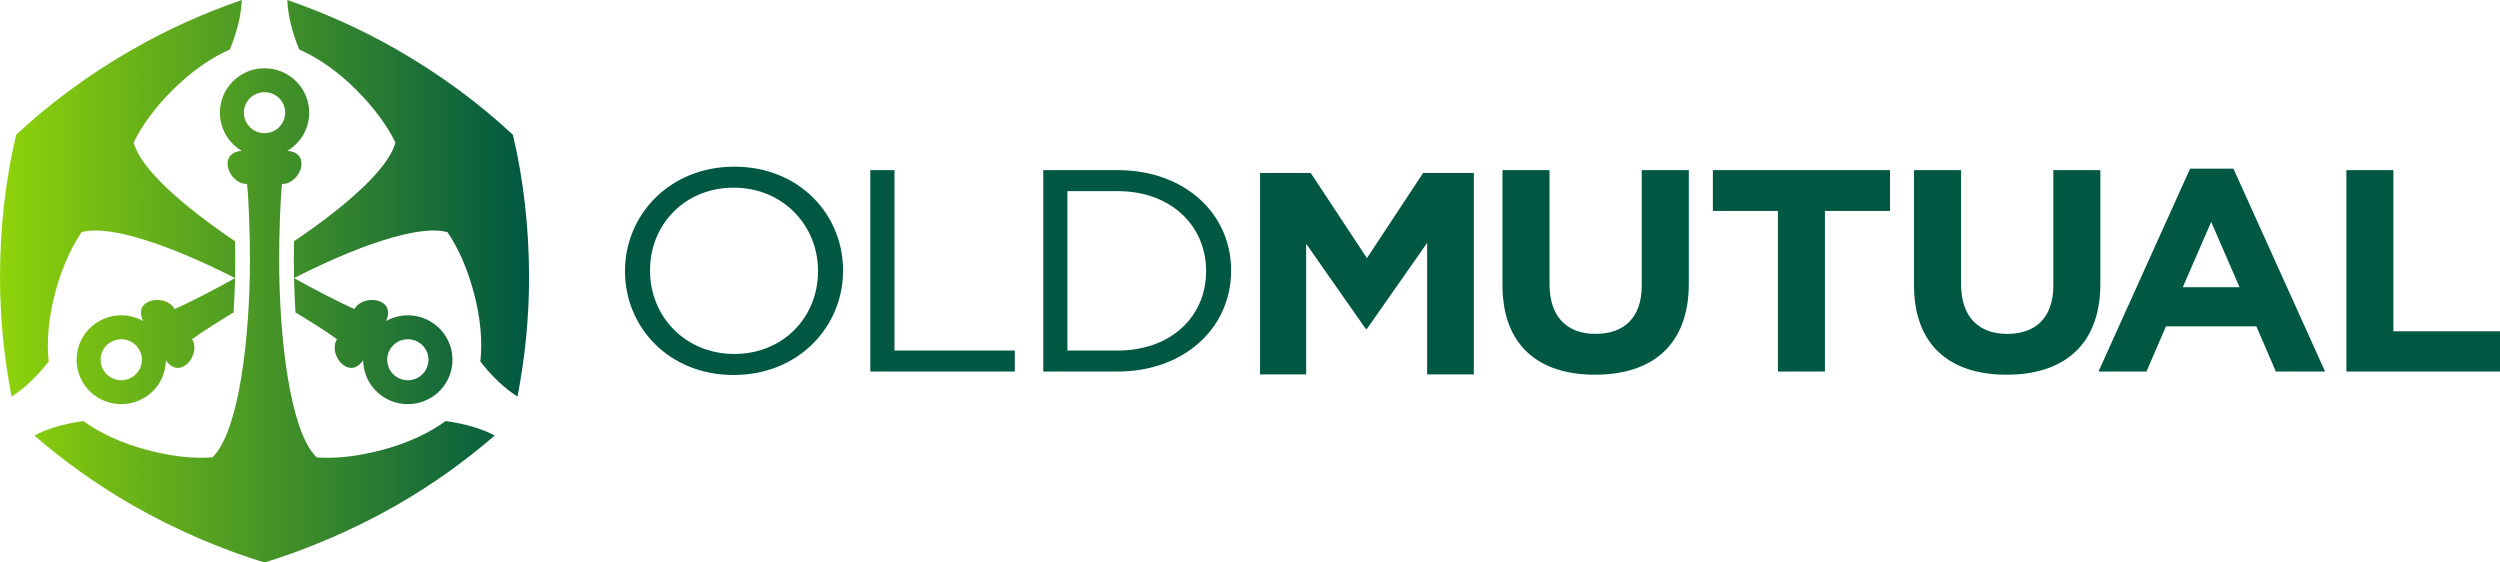 <svg xmlns="http://www.w3.org/2000/svg" width="120" height="27" viewBox="0 0 120 27">
  <defs>
    <linearGradient id="old-mutual-a" x1="0%" x2="99.235%" y1="50%" y2="50%">
      <stop offset="0%" stop-color="#8FD30A"/>
      <stop offset="100%" stop-color="#005842"/>
    </linearGradient>
  </defs>
  <g fill="none" fill-rule="evenodd">
    <path fill="#005842" d="M112.627,17.834 L120,17.834 L120,15.902 L114.883,15.902 L114.883,8.165 L112.627,8.165 L112.627,17.834 Z M107.499,13.787 L106.137,10.652 L104.773,13.787 L107.499,13.787 Z M105.124,8.097 L107.206,8.097 L111.605,17.835 L109.243,17.835 L108.305,15.665 L103.966,15.665 L103.03,17.835 L100.727,17.835 L105.124,8.097 Z M91.873,13.691 C91.873,16.537 93.561,17.986 96.316,17.986 C99.074,17.986 100.817,16.549 100.817,13.622 L100.817,8.165 L98.56,8.165 L98.56,13.705 C98.56,15.237 97.724,16.026 96.347,16.026 C94.968,16.026 94.132,15.209 94.132,13.635 L94.132,8.165 L91.873,8.165 L91.873,13.691 L91.873,13.691 Z M85.34,17.834 L87.596,17.834 L87.596,10.126 L90.72,10.126 L90.72,8.165 L82.217,8.165 L82.217,10.126 L85.34,10.126 L85.34,17.834 Z M72.119,13.691 C72.119,16.537 73.806,17.986 76.563,17.986 C79.318,17.986 81.063,16.549 81.063,13.622 L81.063,8.165 L78.803,8.165 L78.803,13.705 C78.803,15.237 77.969,16.026 76.591,16.026 C75.212,16.026 74.377,15.209 74.377,13.635 L74.377,8.165 L72.119,8.165 L72.119,13.691 L72.119,13.691 Z M60.482,17.97 L62.696,17.97 L62.696,11.7 L65.556,15.786 L65.613,15.786 L68.503,11.658 L68.503,17.97 L70.744,17.97 L70.744,8.302 L68.311,8.302 L65.613,12.39 L62.916,8.302 L60.482,8.302 L60.482,17.97 Z M53.64,16.826 C56.236,16.826 57.892,15.169 57.892,13.027 L57.892,13 C57.892,10.859 56.236,9.174 53.64,9.174 L51.236,9.174 L51.236,16.826 L53.64,16.826 Z M50.077,8.165 L53.64,8.165 C56.865,8.165 59.093,10.252 59.093,12.972 L59.093,13 C59.093,15.72 56.865,17.834 53.64,17.834 L50.077,17.834 L50.077,8.165 Z M41.775,17.834 L48.71,17.834 L48.71,16.826 L42.936,16.826 L42.936,8.165 L41.775,8.165 L41.775,17.834 Z M39.265,13.027 L39.265,13 C39.265,10.804 37.565,9.008 35.218,9.008 C32.873,9.008 31.202,10.776 31.202,12.972 L31.202,13 C31.202,15.196 32.902,16.99 35.249,16.99 C37.594,16.99 39.265,15.223 39.265,13.027 L39.265,13.027 Z M30,13.027 L30,13 C30,10.334 32.126,8 35.249,8 C38.371,8 40.467,10.306 40.467,12.972 C40.483,12.986 40.483,12.986 40.467,13 C40.467,15.665 38.342,18 35.218,18 C32.097,18 30,15.694 30,13.027 L30,13.027 Z"/>
    <path fill="url(#old-mutual-a)" d="M4.963,17.761 C4.686,17.285 4.85,16.689 5.325,16.416 C5.796,16.144 6.403,16.305 6.677,16.776 C6.951,17.246 6.787,17.848 6.315,18.121 C6.157,18.21 5.986,18.252 5.818,18.252 C5.477,18.252 5.146,18.078 4.963,17.761 M8.38,14.833 C7.96,14.077 6.345,14.327 6.868,15.409 C6.23,15.053 5.427,15.032 4.747,15.422 C3.723,16.01 3.371,17.315 3.963,18.334 C4.555,19.352 5.867,19.701 6.891,19.114 C7.569,18.725 7.953,18.022 7.962,17.294 C8.643,18.285 9.67,17.02 9.221,16.281 C9.642,15.968 10.455,15.454 11.211,14.996 C11.247,14.445 11.271,13.909 11.282,13.349 C10.378,13.859 9.036,14.551 8.38,14.833 M19.081,18.121 C18.606,17.848 18.445,17.246 18.719,16.776 C18.991,16.305 19.596,16.144 20.071,16.416 C20.544,16.689 20.709,17.285 20.433,17.761 C20.249,18.078 19.917,18.252 19.577,18.252 C19.408,18.252 19.237,18.21 19.081,18.121 M14.183,14.996 C14.94,15.454 15.753,15.968 16.174,16.281 C15.726,17.02 16.75,18.285 17.431,17.294 C17.442,18.022 17.825,18.725 18.504,19.114 C19.529,19.701 20.84,19.352 21.432,18.334 C22.022,17.315 21.671,16.01 20.647,15.422 C19.969,15.032 19.166,15.053 18.527,15.409 C19.049,14.327 17.434,14.077 17.015,14.833 C16.36,14.551 15.017,13.859 14.114,13.349 C14.126,13.909 14.148,14.445 14.183,14.996 M11.706,5.408 C11.706,4.865 12.147,4.424 12.696,4.424 C13.249,4.424 13.687,4.865 13.687,5.408 C13.687,5.951 13.243,6.393 12.696,6.393 C12.15,6.393 11.706,5.951 11.706,5.408 M10.555,5.408 C10.555,6.187 10.974,6.869 11.603,7.241 C10.398,7.332 10.988,8.848 11.858,8.831 C11.95,9.626 11.997,11.448 11.997,12.451 C11.997,16.171 11.479,20.723 10.195,21.953 C9.275,22.025 8.181,21.899 7.044,21.594 C5.816,21.268 4.783,20.779 4.002,20.211 C3.073,20.336 2.264,20.579 1.647,20.906 C3.048,22.112 4.62,23.251 6.35,24.243 C8.387,25.414 10.629,26.371 12.696,27 C14.743,26.371 17.009,25.414 19.045,24.243 C20.776,23.251 22.345,22.112 23.747,20.906 C23.132,20.579 22.323,20.336 21.391,20.211 C20.611,20.78 19.579,21.27 18.351,21.595 C17.213,21.899 16.118,22.025 15.2,21.955 C13.913,20.723 13.398,16.171 13.398,12.451 C13.398,11.449 13.446,9.627 13.538,8.831 C14.405,8.848 14.996,7.332 13.793,7.241 C14.42,6.869 14.841,6.187 14.841,5.408 C14.841,4.231 13.881,3.277 12.696,3.276 C11.515,3.277 10.555,4.231 10.555,5.408 M6.345,2.381 C4.251,3.584 2.382,4.968 0.774,6.472 C0.27,8.61 0.002,10.905 4.20441229e-06,13.311 C-0.001,15.299 0.207,17.223 0.554,19.033 C1.148,18.665 1.764,18.089 2.337,17.352 C2.234,16.394 2.323,15.261 2.651,14.04 C2.957,12.91 3.394,11.904 3.913,11.146 C5.324,10.744 8.425,11.889 11.281,13.347 C11.289,13.041 11.292,12.753 11.292,12.449 C11.292,12.201 11.289,11.901 11.282,11.58 C8.875,9.957 6.736,8.121 6.416,6.837 C6.816,6.009 7.472,5.129 8.305,4.302 C9.205,3.41 10.147,2.764 11.032,2.376 C11.387,1.513 11.581,0.695 11.605,0 C9.854,0.606 8.077,1.387 6.345,2.381 M14.362,2.376 C15.249,2.764 16.191,3.41 17.091,4.302 C17.921,5.129 18.579,6.009 18.979,6.837 C18.658,8.121 16.521,9.957 14.112,11.58 C14.107,11.901 14.103,12.201 14.103,12.449 C14.103,12.753 14.107,13.041 14.114,13.347 C16.971,11.889 20.072,10.744 21.48,11.146 C22.001,11.904 22.439,12.91 22.742,14.04 C23.071,15.261 23.162,16.394 23.057,17.352 C23.63,18.089 24.248,18.665 24.841,19.033 C25.188,17.223 25.397,15.299 25.395,13.311 C25.393,10.905 25.125,8.61 24.62,6.472 C23.012,4.968 21.144,3.584 19.049,2.381 C17.318,1.387 15.54,0.606 13.791,0 C13.815,0.695 14.006,1.513 14.362,2.376"/>
  </g>
</svg>
